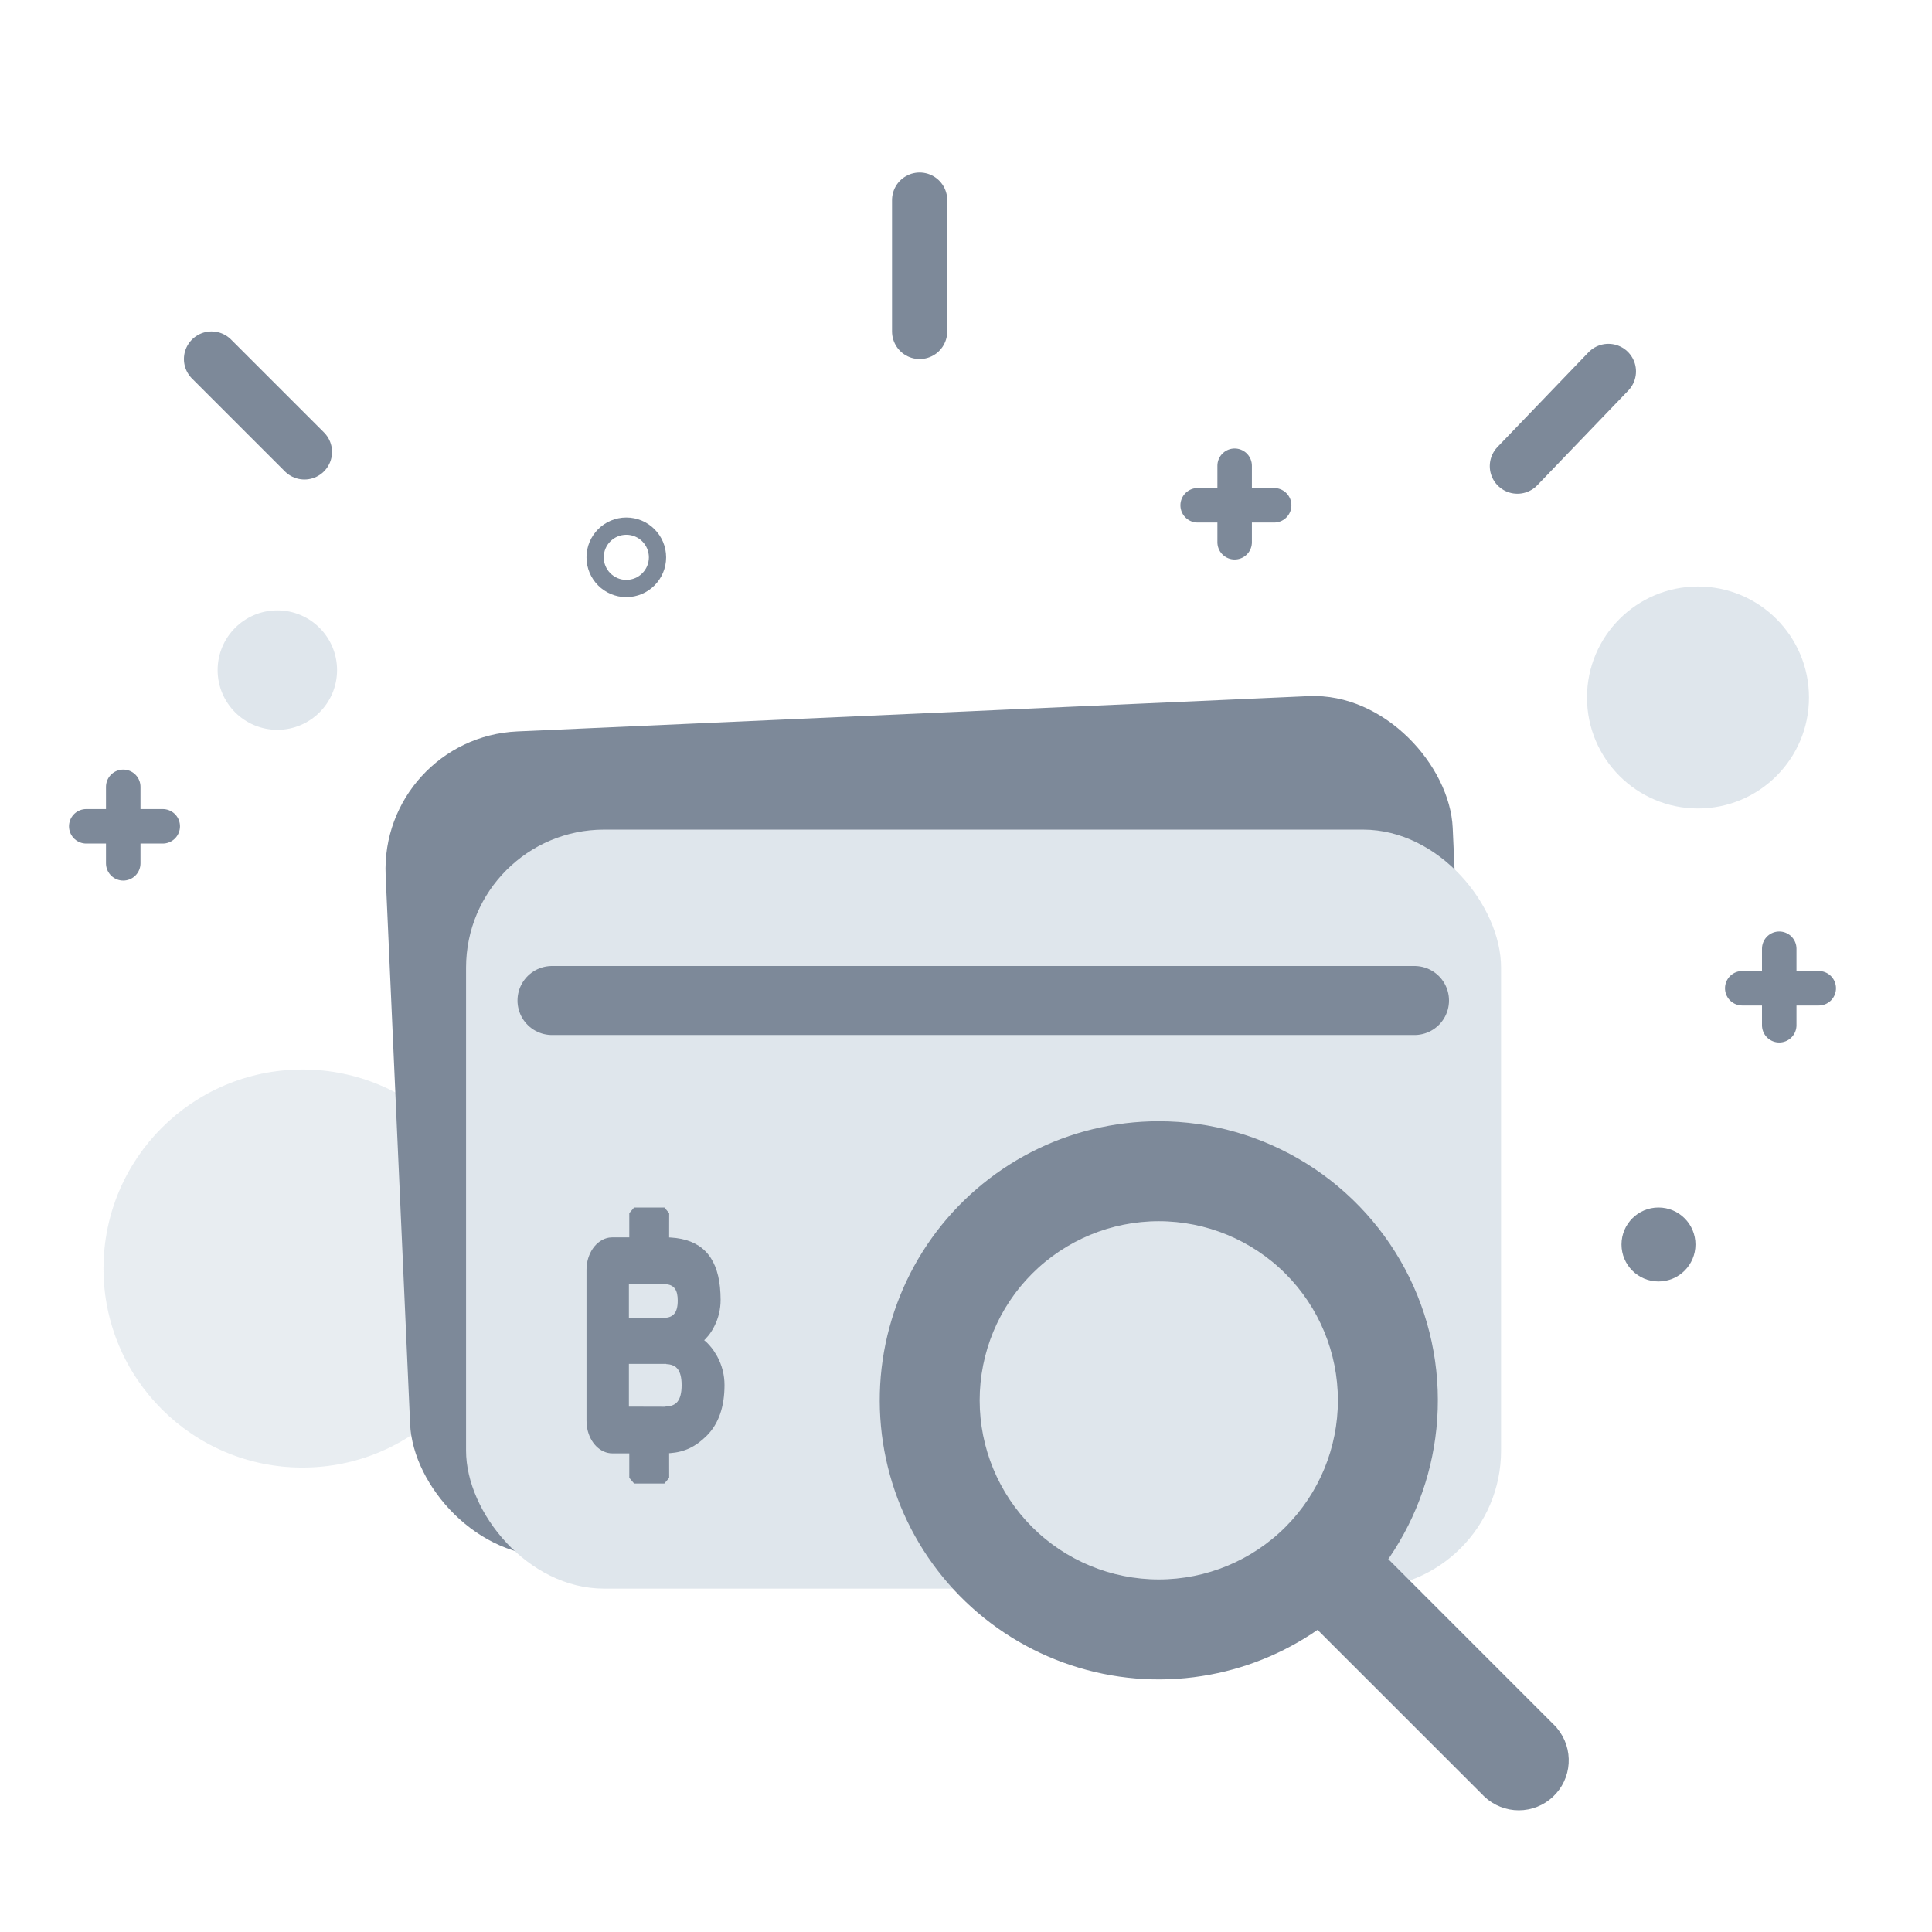 <svg width="56" height="56" viewBox="0 0 56 56" fill="none" xmlns="http://www.w3.org/2000/svg">
<line x1="26.656" y1="5.8" x2="26.656" y2="9.607" stroke="#7D8999" stroke-width="1.6" stroke-linecap="round"/>
<line x1="46.62" y1="10.766" x2="43.982" y2="13.511" stroke="#7D8999" stroke-width="1.6" stroke-linecap="round"/>
<line x1="6.131" y1="10.407" x2="8.824" y2="13.099" stroke="#7D8999" stroke-width="1.6" stroke-linecap="round"/>
<circle opacity="0.7" cx="8.769" cy="36.769" r="5.769" fill="#DFE6EC"/>
<circle cx="49.217" cy="20.217" r="3.217" fill="#DFE6EC"/>
<circle cx="8.039" cy="19.423" r="1.731" fill="#DFE6EC"/>
<circle cx="18.154" cy="16.154" r="0.904" stroke="#7D8999" stroke-width="0.5"/>
<circle cx="48.072" cy="36.072" r="1.072" fill="#7D8999"/>
<line x1="2.5" y1="23.951" x2="4.717" y2="23.951" stroke="#7D8999" stroke-linecap="round"/>
<line x1="3.572" y1="22.807" x2="3.572" y2="25.024" stroke="#7D8999" stroke-linecap="round"/>
<line x1="50.5" y1="28.645" x2="52.717" y2="28.645" stroke="#7D8999" stroke-linecap="round"/>
<line x1="51.572" y1="27.5" x2="51.572" y2="29.717" stroke="#7D8999" stroke-linecap="round"/>
<line x1="34.715" y1="14.646" x2="36.932" y2="14.646" stroke="#7D8999" stroke-linecap="round"/>
<line x1="35.787" y1="13.5" x2="35.787" y2="15.717" stroke="#7D8999" stroke-linecap="round"/>
<rect x="11" y="21.379" width="30.96" height="23.922" rx="4" transform="rotate(-2.554 11 21.379)" fill="#7D8999"/>
<rect x="13.509" y="24.047" width="30" height="22" rx="4" fill="#DFE6EC"/>
<path d="M33.588 32.75H33.588C32.34 32.75 31.111 33.048 30.002 33.619C28.893 34.19 27.936 35.017 27.21 36.032C26.485 37.047 26.013 38.221 25.832 39.455C25.652 40.69 25.769 41.949 26.173 43.13C26.577 44.31 27.257 45.376 28.157 46.241C29.056 47.105 30.149 47.743 31.344 48.1C32.539 48.458 33.802 48.525 35.029 48.295C36.182 48.08 37.272 47.608 38.218 46.916L43.176 51.872L43.181 51.878L43.187 51.883L43.276 51.962L43.282 51.967L43.289 51.972C43.53 52.158 43.833 52.246 44.136 52.217C44.439 52.188 44.72 52.045 44.921 51.816C45.123 51.588 45.23 51.291 45.22 50.987C45.211 50.683 45.086 50.393 44.871 50.178L44.871 50.177L39.914 45.219C40.735 44.097 41.244 42.776 41.386 41.39C41.536 39.931 41.274 38.459 40.629 37.141C39.983 35.824 38.981 34.714 37.737 33.938C36.492 33.161 35.055 32.75 33.588 32.75ZM29.74 36.741C30.761 35.721 32.145 35.147 33.588 35.147C35.031 35.147 36.416 35.721 37.436 36.741C38.457 37.762 39.03 39.146 39.03 40.589C39.03 42.033 38.457 43.417 37.436 44.438C36.416 45.458 35.031 46.031 33.588 46.031C32.145 46.031 30.761 45.458 29.74 44.438C28.719 43.417 28.146 42.033 28.146 40.589C28.146 39.146 28.719 37.762 29.74 36.741Z" fill="#7D8999" stroke="#7D8999" stroke-width="0.5"/>
<path fill-rule="evenodd" clip-rule="evenodd" d="M19.257 35L19.396 35.164L19.395 35.868L19.438 35.87C20.311 35.922 20.776 36.399 20.869 37.311L20.882 37.487L20.887 37.674C20.887 37.947 20.826 38.205 20.704 38.445C20.656 38.541 20.601 38.628 20.54 38.706L20.443 38.816L20.41 38.846L20.479 38.905C20.532 38.956 20.581 39.011 20.627 39.069L20.694 39.161L20.785 39.309C20.928 39.571 21 39.852 21 40.149C21 40.783 20.826 41.279 20.478 41.622C20.163 41.934 19.842 42.09 19.415 42.121L19.395 42.121L19.396 42.836L19.257 43H18.38L18.24 42.836L18.24 42.127L17.751 42.127C17.398 42.127 17.105 41.822 17.023 41.414L17.006 41.3L17 41.182V36.809C17 36.33 17.284 35.931 17.656 35.872L17.751 35.865L18.24 35.865L18.24 35.164L18.38 35H19.257ZM19.31 39.533H18.229V40.772L19.267 40.775L19.314 40.767C19.46 40.762 19.566 40.715 19.637 40.629C19.715 40.532 19.757 40.375 19.757 40.149C19.757 39.928 19.716 39.773 19.639 39.677C19.584 39.608 19.505 39.564 19.399 39.547L19.314 39.539L19.31 39.533ZM18.229 37.218V38.196L19.259 38.196C19.387 38.196 19.48 38.156 19.546 38.078C19.61 38.002 19.644 37.879 19.644 37.698C19.644 37.398 19.547 37.253 19.318 37.224L19.226 37.219L18.229 37.218Z" fill="#7D8999"/>
<path d="M16 29L41 29" stroke="#7D8999" stroke-width="2" stroke-linecap="round"/>
</svg>
